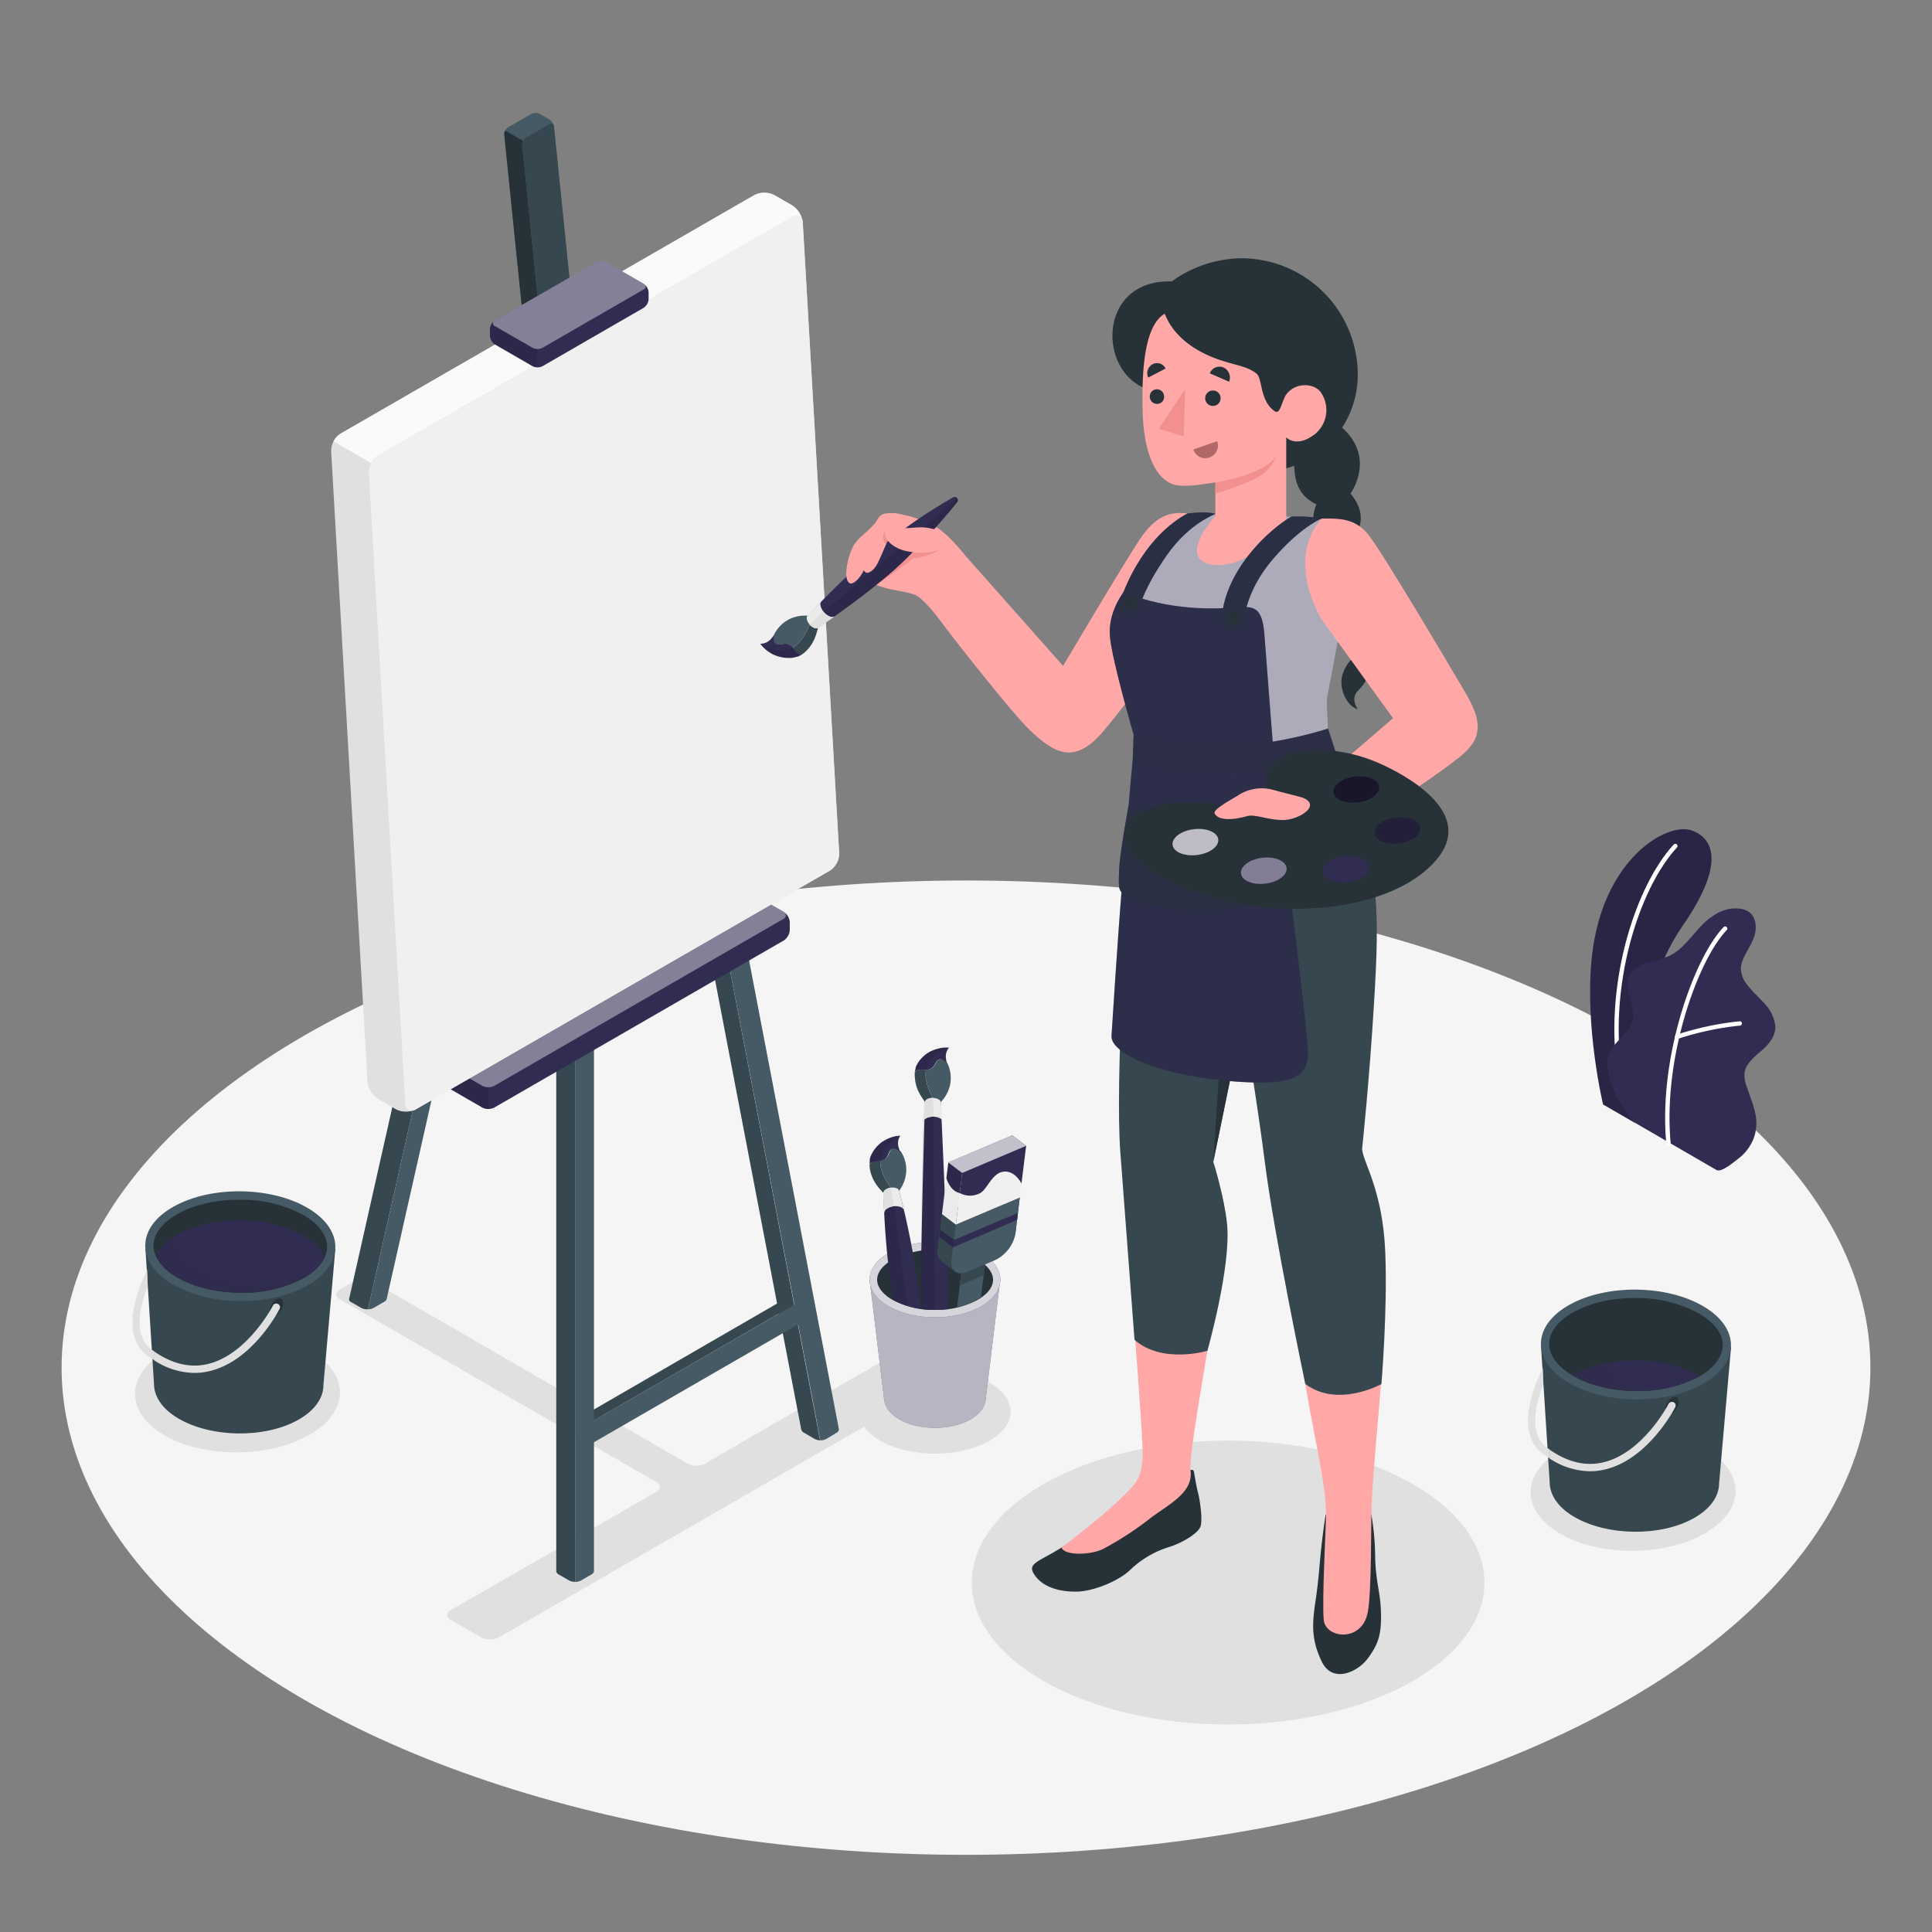 <svg xmlns="http://www.w3.org/2000/svg" xmlns:xlink="http://www.w3.org/1999/xlink" viewBox="0 0 500 500"><rect x="0" y="0" width="500" height="500" fill="#808080" stroke="none"/><defs><clipPath id="freepik--clip-path--inject-57"><path d="M241.5,339A22.21,22.21,0,0,1,231,336.37c-2.45-1.39-4-3.25-4-5.21,0-1.55-7.71-41-7.71-41l21.79-24.67,30.07,23.06s-4.18,28-5.22,38c-.19,1.85-9,4.31-9,4.55,0,3.16-3.18,4.85-5.42,5.93A23.26,23.26,0,0,1,241.5,339Z" style="fill:none"></path></clipPath></defs><g id="freepik--Floor--inject-57"><ellipse id="freepik--floor--inject-57" cx="250" cy="353.95" rx="234.06" ry="126.08" style="fill:#f5f5f5"></ellipse></g><g id="freepik--Shadows--inject-57"><path id="freepik--Shadow--inject-57" d="M441.29,375c10.42,5.87,10.52,15.56.23,21.66s-27.08,6.27-37.5.4-10.53-15.56-.23-21.66S430.87,369.1,441.29,375Z" style="fill:#e0e0e0"></path><path id="freepik--shadow--inject-57" d="M80.1,349.53c10.42,5.87,10.52,15.56.23,21.65s-27.08,6.28-37.5.41S32.3,356,42.59,349.93,69.68,343.66,80.1,349.53Z" style="fill:#e0e0e0"></path><path id="freepik--shadow--inject-57" d="M129,423.81,239.59,360a1.34,1.34,0,0,0,0-2.53l-7.94-4.58a4.83,4.83,0,0,0-4.38,0l-44.9,25.92a4.83,4.83,0,0,1-4.38,0L96.13,331.5a4.81,4.81,0,0,0-4.37,0l-3.84,2.21a1.34,1.34,0,0,0,0,2.53l81.94,47.31a1.34,1.34,0,0,1,0,2.53L116.67,416.7a1.33,1.33,0,0,0,0,2.52l8,4.59A4.83,4.83,0,0,0,129,423.81Z" style="fill:#e0e0e0"></path><path id="freepik--shadow--inject-57" d="M255.82,357.67c7.66,4.24,7.66,11.11,0,15.35s-20.07,4.24-27.72,0-7.66-11.11,0-15.35S248.17,353.43,255.82,357.67Z" style="fill:#e0e0e0"></path><ellipse id="freepik--shadow--inject-57" cx="317.84" cy="409.56" rx="66.34" ry="36.73" style="fill:#e0e0e0"></ellipse></g><g id="freepik--Plant--inject-57"><g id="freepik--Plants--inject-57"><path d="M423,290.53l-8.12-4.69s-4.83-20.08-2.91-38.15c2.71-25.41,19.43-35,25.79-32.78s8.2,9.59-2.32,24.72C429.23,248.56,421.61,267.15,423,290.53Z" style="fill:#312C51"></path><g style="opacity:0.15"><path d="M423,290.53l-8.12-4.69s-4.83-20.08-2.91-38.15c2.71-25.41,19.43-35,25.79-32.78s8.2,9.59-2.32,24.72C429.23,248.56,421.61,267.15,423,290.53Z"></path></g><path d="M419.64,280.67h.07a.57.57,0,0,0,.45-.66c-4.45-23.43,3.74-49.76,13.87-60.72a.57.57,0,0,0-.83-.77c-10.32,11.16-18.66,37.92-14.15,61.7A.58.58,0,0,0,419.64,280.67Z" style="fill:#fff"></path><path d="M444.27,302.82c1.28.65,4.7-2.27,5.65-3a12,12,0,0,0,3.73-4.74,11.22,11.22,0,0,0,.65-6.75,25.74,25.74,0,0,0-1-3.52l-1.17-3.4a8.86,8.86,0,0,1-.68-3.46c.18-2.38,2.2-4.14,4-5.67,2-1.68,4.13-3.88,4-6.73a10,10,0,0,0-2.81-5.83c-1.45-1.65-3.14-3.09-4.46-4.85a7,7,0,0,1-1.65-4.35,7.4,7.4,0,0,1,.82-2.81c.91-1.9,2.15-3.67,2.74-5.69s.37-4.5-1.25-5.85c-1.34-1.1-3.24-1.17-5-1a11.36,11.36,0,0,0-4.47,1.83c-4.39,2.74-6.7,8.23-11.4,10.4a48.47,48.47,0,0,1-5.73,1.71c-1.9.61-3.82,1.69-4.62,3.52-1.58,3.6,1.9,7.77.85,11.56-.93,3.36-4.07,4.79-5.72,7.85a7.05,7.05,0,0,0-.63,4.37,21,21,0,0,0,2.19,7.21,65.4,65.4,0,0,0,4.34,6.67Z" style="fill:#312C51"></path><path d="M431.84,296.34h0a.58.58,0,0,0,.52-.62c-2.06-22.28,7.22-47.47,14.51-55a.56.56,0,1,0-.81-.78c-7.44,7.7-16.91,33.31-14.83,55.91A.57.57,0,0,0,431.84,296.34Z" style="fill:#fff"></path><path d="M434.06,268.86l.16,0a75.74,75.74,0,0,1,16.08-3.43.56.56,0,0,0,.51-.61.55.55,0,0,0-.62-.51,76.53,76.53,0,0,0-16.35,3.5.55.55,0,0,0-.34.72A.57.57,0,0,0,434.06,268.86Z" style="fill:#fff"></path></g></g><g id="freepik--Canvas--inject-57"><g id="freepik--canvas--inject-57"><polygon points="202.55 339.4 202.55 336.52 151.26 366.19 153.71 367.63 202.55 339.4" style="fill:#37474f"></polygon><path d="M138.6,144.11a.69.69,0,0,1,.33.74L96.44,333.49l-1.22,5.35a3.23,3.23,0,0,1-1.69-.33s0,0,0,0l-2.85-1.64a.7.7,0,0,1-.32-.75l43.62-193.65a.68.68,0,0,1,1-.44Z" style="fill:#37474f"></path><path d="M143.93,141.54,100.09,336.1a1.11,1.11,0,0,1-.54.73l-2.85,1.65a3,3,0,0,1-1.48.36l1.22-5.35L139,144.36Z" style="fill:#455a64"></path><path d="M148.83,403.74v5.63a3.35,3.35,0,0,1-1.58-.36l0,0-2.65-1.53a1.1,1.1,0,0,1-.64-.91V237.6l4.9,2.82Z" style="fill:#37474f"></path><path d="M153.72,237.61v169a1.11,1.11,0,0,1-.65.85L150.43,409a3.14,3.14,0,0,1-1.6.39v-169Z" style="fill:#455a64"></path><path d="M212.23,372.76a3.34,3.34,0,0,1-1.52-.44L208,370.75a1.39,1.39,0,0,1-.67-.95l-29.14-152,4.89,2.82,28.12,146.65Z" style="fill:#37474f"></path><path d="M217.11,369.91v0a1.11,1.11,0,0,1-.67.92L214,372.31l-.12.07a3.32,3.32,0,0,1-1.6.38l-1-5.47L183.07,220.64l4.91-2.81L217.07,369.7v0Z" style="fill:#455a64"></path><polygon points="152.03 374.22 207.44 342.23 207.44 336.59 152.03 368.58 152.03 374.22" style="fill:#455a64"></polygon><path d="M106.83,272.45v2a3.45,3.45,0,0,0,1.57,2.71l16.41,9.47a3.43,3.43,0,0,0,3.12,0l74.9-43.23a3.46,3.46,0,0,0,1.56-2.71v-2a3.44,3.44,0,0,0-1.56-2.7l-16.41-9.48a3.45,3.45,0,0,0-3.13,0L108.4,269.74A3.45,3.45,0,0,0,106.83,272.45Z" style="fill:#312C51"></path><path d="M108.4,271.55,124.81,281a3.43,3.43,0,0,0,3.12,0l74.9-43.23a1,1,0,0,0,0-1.8l-16.41-9.48a3.45,3.45,0,0,0-3.13,0L108.4,269.74A1,1,0,0,0,108.4,271.55Z" style="fill:#fff;opacity:0.4"></path><path d="M126.37,281.4V287a3.27,3.27,0,0,1-1.56-.37l-16.41-9.48a3.48,3.48,0,0,1-1.56-2.7v-2a3.45,3.45,0,0,1,1.25-2.48c-.54.49-.43,1.15.31,1.58L124.81,281A3.3,3.3,0,0,0,126.37,281.4Z" style="opacity:0.1"></path><path d="M102.45,287.07l-4.56-2.64a6.21,6.21,0,0,1-2.78-4.5L85.7,116.73a5.32,5.32,0,0,1,2.43-4.5L195.21,50.49a5.74,5.74,0,0,1,5.2,0L205,53.13a6.17,6.17,0,0,1,2.77,4.5l9.42,163.2a5.32,5.32,0,0,1-2.43,4.5L107.66,287.07A5.76,5.76,0,0,1,102.45,287.07Z" style="fill:#e0e0e0"></path><path d="M207.69,57.18c-.28-1.32-1.41-1.79-2.72-1L97.89,117.87a4.94,4.94,0,0,0-1.79,2l-9.78-5.64a5.21,5.21,0,0,1,1.81-2L195.21,50.5a5.78,5.78,0,0,1,5.19,0l4.6,2.65A6.24,6.24,0,0,1,207.69,57.18Z" style="fill:#fafafa"></path><path d="M95.46,122.37l9.42,163.2a1.71,1.71,0,0,0,2.78,1.5l107.08-61.74a5.32,5.32,0,0,0,2.43-4.5l-9.42-163.2a1.7,1.7,0,0,0-2.77-1.5L97.89,117.87A5.37,5.37,0,0,0,95.46,122.37Z" style="fill:#f0f0f0"></path><path d="M128.11,89.16l9.69,5.6a2.9,2.9,0,0,0,2.63,0l26.12-15.08a2.92,2.92,0,0,0,1.31-2.28V75.7a2.92,2.92,0,0,0-1.31-2.28l-9.7-5.6a2.94,2.94,0,0,0-2.62,0L128.11,82.9a2.91,2.91,0,0,0-1.32,2.28v1.71A2.89,2.89,0,0,0,128.11,89.16Z" style="fill:#312C51"></path><path d="M128.11,84.42,137.8,90a2.9,2.9,0,0,0,2.63,0l26.12-15.08a.8.8,0,0,0,0-1.52l-9.7-5.6a2.94,2.94,0,0,0-2.62,0L128.11,82.9A.8.8,0,0,0,128.11,84.42Z" style="fill:#fff;opacity:0.4"></path><path d="M139,90.33v4.72a2.48,2.48,0,0,1-1.15-.29l-9.69-5.59a2.91,2.91,0,0,1-1.31-2.28V85.18a2.89,2.89,0,0,1,1.07-2.1c-.48.4-.4,1,.24,1.34L137.8,90A2.49,2.49,0,0,0,139,90.33Z" style="opacity:0.1"></path><path d="M130.51,34.83a2.12,2.12,0,0,1,1-1.89l6-3.47a2.42,2.42,0,0,1,2.19,0l2.44,1.4a2.8,2.8,0,0,1,1.22,1.89l4,39.05L135,78.92Z" style="fill:#455a64"></path><path d="M139.11,76.55,135,78.92l-4.5-44.08a2.11,2.11,0,0,1,.22-1.06l4.63,2.66a2,2,0,0,0-.22,1.07Z" style="fill:#263238"></path><path d="M135.14,37.5a2.11,2.11,0,0,1,1-1.89l6-3.47a.75.75,0,0,1,1.22.62l4,39.05-8.22,4.74Z" style="fill:#37474f"></path></g></g><g id="freepik--paint-buckets--inject-57"><g id="freepik--Paint--inject-57"><path d="M448,348.61H398.83l2.22,34.94h0c0,3.25,2.07,6.51,6.33,9,8.52,5,22.41,5.19,31,.34,4.35-2.45,6.52-5.71,6.52-9Z" style="fill:#37474f"></path><path d="M406.1,337.72c-9.66,5.45-9.76,14.44-.22,20.09s25.12,5.81,34.78.37,9.77-14.43.22-20.08S415.76,332.28,406.1,337.72Z" style="fill:#455a64"></path><path d="M445.85,348.19a5.91,5.91,0,0,1-.35,1.92c-.75,2.31-2.75,4.45-5.88,6.21A33.49,33.49,0,0,1,423.24,360c-6.18-.08-12-1.49-16.27-4-3-1.79-5-4-5.7-6.2a6.11,6.11,0,0,1-.35-2.06c.05-3,2.25-5.89,6.24-8.11,4.33-2.46,10.16-3.78,16.35-3.7A33.14,33.14,0,0,1,439.8,340C443.74,342.27,445.88,345.19,445.85,348.19Z" style="fill:#263238"></path><path d="M423.51,352.08c-6.19-.05-12,1.26-16.35,3.72l-.24.14.05,0c4.31,2.55,10.09,4,16.27,4a33.49,33.49,0,0,0,16.38-3.69l.23-.14-.05,0A33.47,33.47,0,0,0,423.51,352.08Z" style="fill:#312C51"></path><path d="M425.09,360a15.21,15.21,0,0,1-4.47-1.68,6.39,6.39,0,0,1-3-3.31,3.22,3.22,0,0,1-.19-1.1,3.62,3.62,0,0,1,.35-1.43,29.77,29.77,0,0,0-10.58,3.34l-.24.14.05,0c4.31,2.55,10.09,4,16.27,4C423.86,360,424.48,360,425.09,360Z" style="fill:#263238;opacity:0.15"></path><path d="M432.73,361.73c1-.54,1.73-.08,1.72,1a3.81,3.81,0,0,1-1.76,3c-1,.55-1.74.09-1.72-1A3.85,3.85,0,0,1,432.73,361.73Z" style="fill:#263238"></path><path d="M399.4,358.37c-2.12,5.42-3.76,12.81,1,16.32.26.19.5.36.76.53l0,2.29c-.62-.38-1.27-.81-1.89-1.27-7.05-5.22-2.74-16.66,0-22.22Z" style="fill:#e0e0e0"></path><path d="M433.55,364.18c-.27.55-7.05,13.52-18.2,16.12a16.25,16.25,0,0,1-3.84.46,19.4,19.4,0,0,1-10.39-3.25l0-2.29c4.61,3.2,9.24,4.3,13.78,3.24,10.29-2.41,16.88-15,16.93-15.16a1,1,0,0,1,1.29-.4A.92.92,0,0,1,433.55,364.18Z" style="fill:#e0e0e0"></path></g><g id="freepik--paint--inject-57"><path d="M86.79,323.16H37.64l2.21,34.95h0c0,3.24,2.07,6.51,6.33,9,8.51,5,22.41,5.19,31,.34,4.36-2.45,6.53-5.71,6.52-9Z" style="fill:#37474f"></path><path d="M44.91,312.28c-9.67,5.44-9.76,14.44-.22,20.09s25.12,5.81,34.78.37,9.77-14.43.22-20.08S54.57,306.84,44.91,312.28Z" style="fill:#455a64"></path><path d="M84.66,322.74a6.19,6.19,0,0,1-.35,1.93c-.75,2.3-2.76,4.44-5.89,6.21a33.56,33.56,0,0,1-16.37,3.69c-6.19-.08-12-1.5-16.27-4-3-1.79-5-4-5.7-6.21a6.07,6.07,0,0,1-.35-2.06c.05-3,2.25-5.88,6.23-8.11,4.34-2.46,10.17-3.77,16.35-3.69a33.26,33.26,0,0,1,16.3,4C82.54,316.83,84.68,319.75,84.66,322.74Z" style="fill:#263238"></path><path d="M45.78,330.53c4.3,2.54,10.08,4,16.27,4a33.56,33.56,0,0,0,16.37-3.69A12.49,12.49,0,0,0,84,325.34a12.8,12.8,0,0,0-5.43-5.49,33.15,33.15,0,0,0-16.3-4c-6.18-.08-12,1.23-16.35,3.69A12.61,12.61,0,0,0,40.34,325,12.69,12.69,0,0,0,45.78,330.53Z" style="fill:#312C51"></path><path d="M78.42,330.88l.7-.42a37.21,37.21,0,0,1-11.43,1.61,33.44,33.44,0,0,1-16.27-4c-3-1.79-5-4-5.7-6.21a6,6,0,0,1-.34-2,12.13,12.13,0,0,0-5,5.17,12.69,12.69,0,0,0,5.44,5.51c4.3,2.54,10.08,4,16.27,4A33.56,33.56,0,0,0,78.42,330.88Z" style="fill:#263238;opacity:0.15"></path><path d="M71.54,336.29c1-.54,1.73-.08,1.72,1a3.86,3.86,0,0,1-1.77,3c-1,.54-1.73.09-1.72-1A3.81,3.81,0,0,1,71.54,336.29Z" style="fill:#263238"></path><path d="M38.21,332.92c-2.12,5.43-3.77,12.82,1,16.33.27.19.51.36.77.52l0,2.3c-.63-.39-1.27-.81-1.89-1.27-7-5.23-2.74-16.66,0-22.22Z" style="fill:#e0e0e0"></path><path d="M72.35,338.74c-.26.55-7,13.52-18.19,16.12a16.32,16.32,0,0,1-3.85.45,19.38,19.38,0,0,1-10.38-3.24l0-2.3c4.61,3.2,9.24,4.3,13.78,3.25,10.29-2.41,16.88-15,16.93-15.16a1,1,0,0,1,1.29-.41A.93.93,0,0,1,72.35,338.74Z" style="fill:#e0e0e0"></path></g></g><g id="freepik--Character--inject-57"><g id="freepik--character--inject-57"><path d="M307.3,132.9c-4.88-.67-8.49,1.12-12.06,6.31s-20.11,33.13-20.11,33.13L249.8,143.76c-3.44-4.15-5.89-6.87-10.75-9.19a12.7,12.7,0,0,0-6.07,0c-6.08,1.82-16.32,11.22-8.49,15.68,4.65,2.66,8.14,2.29,12.21,3.65,1.32.44,3.88,3,6.73,6.83,6.43,8.61,19.53,24.87,23.1,28.24,6.24,5.88,11.51,9.23,19.09.18C295,178,307.3,159.91,307.3,159.91v-27" style="fill:#ffa8a7"></path><path d="M235.11,142.78l-9.3,8.14a4,4,0,0,1,1.09.46l5.42-3.87c1.76-1.25,3.89-2.92,3.89-2.92s4.62-.61,6.53-2.17S235.11,142.78,235.11,142.78Z" style="fill:#f28f8f"></path><g id="freepik--Brush--inject-57"><path d="M209.06,159.35h0a216.12,216.12,0,0,1,16.53-16,152.23,152.23,0,0,1,21.1-14.66h0l0,0h0a.83.83,0,0,1,.75,0,.85.85,0,0,1,.37,1.14.91.91,0,0,1-.11.16h0s-9.23,11.54-17.7,18.75a214.61,214.61,0,0,1-18.34,13.72h0a1.06,1.06,0,0,1-1,0,3.22,3.22,0,0,1-1.89-2.22A1,1,0,0,1,209.06,159.35Z" style="fill:#312C51"></path><path d="M247.86,129.85a.91.91,0,0,1-.11.16h0s-9.23,11.54-17.7,18.75c-5.7,4.85-12,9.39-15.56,11.83l-1.34-2.27s34.79-29,34.34-29.61A.85.85,0,0,1,247.86,129.85Z" style="opacity:0.1"></path><path d="M209.54,161.62c-.28.71-1.78,4.57-4.45,6a3.15,3.15,0,0,0-.93-.72c-1.36-.7-2.21.24-3.29-.17s-.56-2.44-.56-2.46h0a8.92,8.92,0,0,1,3.74-3.91,9,9,0,0,1,5-1l2.65,3.13h0Z" style="fill:#455a64"></path><path d="M207.47,169.41c-1.37,0-1.62-.94-2.38-1.78,2.67-1.44,4.17-5.3,4.45-6l2.17.86c-.13.44-.26.92-.41,1.43l-.12.38c-.09.25-.18.52-.29.78a10.44,10.44,0,0,1-.59,1.22,9.44,9.44,0,0,1-.52.83,10.36,10.36,0,0,1-1.46,1.65A6.1,6.1,0,0,1,207.47,169.41Z" style="fill:#37474f"></path><path d="M207.45,169.42a4.39,4.39,0,0,1-.47.27l0,0-.37.17-.15.06-.11,0-.21.07-.26.07-.58.13-.58.08-.58,0a9.2,9.2,0,0,1-3.46-.65l-.23-.1-.07,0-.26-.12a10.24,10.24,0,0,1-1.5-.94c-.21-.16-.4-.31-.58-.47l-.46-.43-.19-.2-.16-.19a2,2,0,0,1-.25-.3,2.53,2.53,0,0,1-.2-.27,3.6,3.6,0,0,0,2.81-1.32,6.55,6.55,0,0,0,.77-1.06s-.51,2,.56,2.46,1.93-.53,3.29.17a3.15,3.15,0,0,1,.93.72c.76.84,1,1.8,2.38,1.78Z" style="fill:#312C51"></path><path d="M196.73,166.66a9.5,9.5,0,0,0,6.83,1.48,4.68,4.68,0,0,0,1.53-.51c.76.84,1,1.8,2.38,1.78h0a4.39,4.39,0,0,1-.47.27l0,0-.37.17-.15.06-.11,0-.21.07-.26.07-.58.13-.58.08-.58,0a9.2,9.2,0,0,1-3.46-.65l-.23-.1-.07,0-.26-.12a10.24,10.24,0,0,1-1.5-.94c-.21-.16-.4-.31-.58-.47l-.46-.43-.19-.2-.16-.19a2,2,0,0,1-.25-.3,2.53,2.53,0,0,1-.2-.27Z" style="opacity:0.1"></path><path d="M211.71,162.48a1.06,1.06,0,0,1-1,0,3.22,3.22,0,0,1-1.89-2.22,1,1,0,0,1,.19-.94c1.09-1.19,2.31-2.46,3.61-3.79a1.32,1.32,0,0,0-.26,1.22,4.07,4.07,0,0,0,2.38,2.8,1.29,1.29,0,0,0,1.26-.08C214.38,160.67,212.8,161.76,211.71,162.48Z" style="fill:#ebebeb"></path><path d="M213.15,158.32a3.79,3.79,0,0,0,1.64,1.26,1.29,1.29,0,0,0,1.26-.08c-1.67,1.17-3.25,2.26-4.34,3a1.06,1.06,0,0,1-1,0,3.12,3.12,0,0,1-1.22-.89v-.05l3.61-3.25Z" style="fill:#e0e0e0"></path></g><path d="M237.56,134.3a20.48,20.48,0,0,0-3.88-1.07,9.92,9.92,0,0,0-4.24-.37,3,3,0,0,0-1.52.55,4.57,4.57,0,0,0-1,1.31c-1.57,2.45-4.29,3.84-5.86,6.26-1.39,2.15-3,8.34-1.35,9.82,1,.92,3.09-1.49,3.87-3.28.35,1.38,2.37.79,3.73-2.12,1.13-2.4,2.42-5.54,2.42-5.54Z" style="fill:#ffa8a7"></path><path d="M229.24,137.47a1.69,1.69,0,0,0-.65,1.6,4.39,4.39,0,0,0,.66,1.87l.45-1.08Z" style="fill:#f28f8f"></path><path d="M249.8,143.76c-2.82-3.34-5.35-6.12-8.18-6.84-3.8-1-4.71,0-9.09-.31-6.22-.43-3.33,4.86,1.95,6s8.26-.23,8.26-.23S247.61,149.54,249.8,143.76Z" style="fill:#ffa8a7"></path><path d="M316.17,122.07h10.14A25.08,25.08,0,0,0,351.39,97h0a30.16,30.16,0,0,0-30.15-30.16h0a31.33,31.33,0,0,0-18,6c-19.14-.65-19.37,23.53-6.21,27.89C297,114.54,302.31,122.07,316.17,122.07Z" style="fill:#263238"></path><path d="M334.9,119.25c.12,3.42,0,8.5,5.8,11.28,0,0-3.33,6.83,3.44,10.08,0,0-2.55,6.78,3.08,9.77a8.36,8.36,0,0,0,2.65,9.44s-4.2,6.49,0,10.73a9.15,9.15,0,0,0-2.65,5c-.42,3,1.27,7.14,4.17,8,0,0-2-2.64,0-4.73s3.91-4.46,1.41-7.72c0,0,5.61-2.84,2-11.3,0,0,4.76-6.15-1.24-10.73,0,0,4.15-7.07-2.82-10.56,0,0,3.91-4.76-1.25-10.78,0,0,7.26-9.81-3.28-18Z" style="fill:#263238"></path><path d="M354.89,391.85a68,68,0,0,1,1,10.93c.12,6.63,1.34,9,1.5,14.42.19,6.22-.89,8.54-3.41,12s-9.15,6.66-11.94.76-2.44-9.78-1.55-15.88c.93-6.3,1-9.79,1.58-14.6.47-4.23,1-7.45,1-7.45Z" style="fill:#263238"></path><path d="M336.07,347.81l21.84-.4c-.33,14.58-2.65,30.76-3,44.44-.08,2.58.06,20-.91,25.31-1.46,8-10.91,6.89-11.41,2.12s.61-25.11.58-27.21c.08-8.78-4-23.59-6.19-39.34C336.86,352,336.17,348.56,336.07,347.81Z" style="fill:#ffa8a7"></path><path d="M308,380.51s.86-.46,1,.45c.21,1.1.53,3.36,1,5.15.63,2.5,1.16,6.62.78,8.65s-5.12,4.66-8.2,5.6a25.19,25.19,0,0,0-10.16,6c-3.05,2.87-9.63,5.59-14.12,5.55-5.3,0-9-1.76-10.75-4.61s1.59-3.18,7.66-7.11l4.7-3.06c9.61-6.27,13.13-9.64,15.84-15.91Z" style="fill:#263238"></path><path d="M295.71,376.62c.16-4.51-2.94-42.81-2.94-42.81l20.75,9.46c-4.45,26.51-5.39,32.76-5.47,37.1h0a4.14,4.14,0,0,1,.12,1.11c0,5.15-5.83,7.93-10.37,11.36a84.57,84.57,0,0,1-12.26,8c-3.3,1.65-10,1.8-10.82-.32,5.52-4.21,13.55-10.52,17.94-15.33C294.75,382.9,295.55,381.14,295.71,376.62Z" style="fill:#ffa8a7"></path><path d="M349,205.55c8,17.49,8,31,6.64,53.33-1.2,20.46-3.13,38.48-3.13,38.48.31,3.63,5.36,10.72,6,26.77.61,15-1,34.07-1,34.07s-11.33,6.29-19.71-.05c0,0-8.09-38.61-10.46-57.39-2.06-16.39-5.66-37.33-5.66-37.33L314,300.67s2.9,9.19,3.57,16.18c1.07,11-5.1,32.74-5.1,32.74s-11.71,3.49-18.86-2.85c0,0-2.68-35.27-3.67-48.57-1.34-17.82,1.47-66.07,3.67-91.61Z" style="fill:#37474f"></path><path d="M321.62,263.43l-3.14-28s-14.1-1.88-20.48-7.88c0,0,3.27,8.75,15.08,10.45l3.34,25.34L314,300.67Z" style="fill:#263238"></path><path d="M331.9,133.54h0c4.21.29,11.88,1,11.88,1,4.42,2.47,5.54,4.49,6.36,10.36.35,2.5-1.69,9.17-3.44,18.64l-3.31,17.56.36,8.71c1.72,5.32,5.61,11.92,9.05,21.66-16.88,9.42-31,9.77-43.88,8.12-9.79-1.25-15-3.62-16.69-6,.36-9.62,1.15-15.55,1.32-25.6.07-4.22-.3-8.49-.46-13.35-6.57-5.4-6.65-14.37-3.06-20.17,8.32-13.47,16.41-22,21.77-21.52Z" style="fill:#312C51"></path><path d="M331.9,133.54h0c4.21.29,11.88,1,11.88,1,4.42,2.47,5.54,4.49,6.36,10.36.35,2.5-1.69,9.17-3.44,18.64l-3.31,17.56.36,8.71c1.72,5.32,5.61,11.92,9.05,21.66-16.88,9.42-31,9.77-43.88,8.12-9.79-1.25-15-3.62-16.69-6,.36-9.62,1.15-15.55,1.32-25.6.07-4.22-.3-8.49-.46-13.35-6.57-5.4-6.65-14.37-3.06-20.17,8.32-13.47,16.41-22,21.77-21.52Z" style="fill:#fff;opacity:0.6"></path><path d="M295.7,105.93c.33,14.59,5.07,18.2,7.44,19.24s7,.4,11.4-.33v8.75s-5.13,5.38-4.74,9.4,8.06,4.46,13.83.54a44.27,44.27,0,0,0,8.52-7.7,3.12,3.12,0,0,0,.73-2V113.2s2.44,2.59,6.75-.37a8,8,0,0,0,2-11.55c-1.87-2.2-6.64-2.36-8.93,1.07-1.29,2.52-1.46,5.05-2.91,4-3.84-2.77-3-8.41-4.62-9.67-2.31-1.84-4.85-2-9.38-3.49-4.19-1.4-11.54-4.76-14.36-12C298.21,83.12,295.3,88.71,295.7,105.93Z" style="fill:#ffa8a7"></path><path d="M311.9,103a2,2,0,1,0,2.06-1.94A2,2,0,0,0,311.9,103Z" style="fill:#263238"></path><path d="M297.56,102.52a1.88,1.88,0,0,0,1.75,2,1.77,1.77,0,0,0,1.95-1.83,1.85,1.85,0,1,0-3.7-.18Z" style="fill:#263238"></path><polygon points="306.7 100.69 306.38 112.96 299.92 110.96 306.7 100.69" style="fill:#f28f8f"></polygon><path d="M314.55,124.83c4.69-.61,14.35-3.39,15.85-7.2A9.91,9.91,0,0,1,327,122.5c-2.89,2.47-12.47,5.25-12.47,5.25Z" style="fill:#f28f8f"></path><path d="M313.1,96.62l5,2.17a2.88,2.88,0,0,0-1.49-3.7A2.68,2.68,0,0,0,313.1,96.62Z" style="fill:#263238"></path><path d="M315,114.18l-6.14,2.14a3.18,3.18,0,0,0,4.07,2.09A3.25,3.25,0,0,0,315,114.18Z" style="fill:#b16668"></path><path d="M297.16,97.71l4.48-2.33a2.42,2.42,0,0,0-3.33-1.13A2.64,2.64,0,0,0,297.16,97.71Z" style="fill:#263238"></path><path d="M290.79,153.24c12,4.88,23.35,4.41,29.88,3.94,3.77-.28,6,0,6.54,6.85.26,3.41,2.17,28.15,2.17,28.15s-20,5.31-36-2.09c0,0-5.59-19.11-6.14-25.42S290.79,153.24,290.79,153.24Z" style="fill:#312C51"></path><path d="M290.79,153.24c12,4.88,23.35,4.41,29.88,3.94,3.77-.28,6,0,6.54,6.85.26,3.41,2.17,28.15,2.17,28.15s-20,5.31-36-2.09c0,0-5.59-19.11-6.14-25.42S290.79,153.24,290.79,153.24Z" style="fill:#263238;opacity:0.3"></path><path d="M293.15,196.52s-1.16,12.11-2.56,29.65-2.69,38.17-2.93,41.88,7.83,7.57,16.81,9.61c9.9,2.24,21.39,2.95,26.32,2.24s7.58-2.12,7.72-7.26-8.65-73.89-8.65-73.89Z" style="fill:#312C51"></path><path d="M293.15,196.52s-1.16,12.11-2.56,29.65-2.69,38.17-2.93,41.88,7.83,7.57,16.81,9.61c9.9,2.24,21.39,2.95,26.32,2.24s7.58-2.12,7.72-7.26-8.65-73.89-8.65-73.89Z" style="fill:#263238;opacity:0.3"></path><path d="M293.39,190.09c6,2.18,24.8,6.38,50.31-1.53l1.93,6a79,79,0,0,1-52.48,2Z" style="fill:#312C51"></path><path d="M293.39,190.09c6,2.18,24.8,6.38,50.31-1.53l1.93,6a79,79,0,0,1-52.48,2Z" style="fill:#263238;opacity:0.45"></path><path d="M334.23,133.71c-3.8,2-17.27,12.64-18.1,26.85,0,3.36,5.87,3.36,5.87,0,0,0,.17-7.33,7.38-15.8,7.09-8.32,12.6-10.56,12.6-10.56A34.38,34.38,0,0,0,334.23,133.71Z" style="fill:#312C51"></path><path d="M307.3,132.9c-3.8,2-12.41,8.07-17.57,23.1-.88,3.57,4.38,4.5,5.26.93,0,0,1.08-4.84,7.05-13.35,5.72-8.16,12.51-10.57,12.51-10.57S312.79,132.2,307.3,132.9Z" style="fill:#312C51"></path><g style="opacity:0.55"><path d="M334.23,133.71c-3.8,2-17.27,12.64-18.1,26.85,0,3.36,5.87,3.36,5.87,0,0,0,.17-7.33,7.38-15.8,7.09-8.32,12.6-10.56,12.6-10.56A34.38,34.38,0,0,0,334.23,133.71Z" style="fill:#263238"></path><path d="M307.3,132.9c-3.8,2-12.41,8.07-17.57,23.1-.88,3.57,4.38,4.5,5.26.93,0,0,1.08-4.84,7.05-13.35,5.72-8.16,12.51-10.57,12.51-10.57S312.79,132.2,307.3,132.9Z" style="fill:#263238"></path></g><path d="M320.74,159.91a1.76,1.76,0,1,1-1.76-1.76A1.75,1.75,0,0,1,320.74,159.91Z" style="fill:#263238"></path><path d="M294.28,156a1.76,1.76,0,1,1-1.76-1.76A1.76,1.76,0,0,1,294.28,156Z" style="fill:#263238"></path><path d="M292.07,208.49c5.08,2.6,20.62,4.06,30.51,2.65,0,0,.46,16.88,0,19.65s-1.24,4.38-7,4.76c-7,.46-18.55-.7-23.49-3.35-2.83-1.52-2.6-2-2.47-6.83C289.71,221.28,292.07,208.49,292.07,208.49Z" style="fill:#312C51"></path><path d="M292.07,208.49c5.08,2.6,20.62,4.06,30.51,2.65,0,0,.46,16.88,0,19.65s-1.24,4.38-7,4.76c-7,.46-18.55-.7-23.49-3.35-2.83-1.52-2.6-2-2.47-6.83C289.71,221.28,292.07,208.49,292.07,208.49Z" style="fill:#263238;opacity:0.55"></path><path d="M342,134.2c4.46,0,8.58-.24,12.15,4.2S375,172.06,379,178.84s5.13,11.25,0,16c-5.52,5.1-34,23.51-34,23.51l-11-9.65,26.52-22.83-18.37-25.4S332.41,145.4,342,134.2Z" style="fill:#ffa8a7"></path><path d="M345.09,218.34C339,223,329.38,230.7,319.49,230.7c-12.55,0-19.67-7-15.36-10.76s20.35-5.33,30-11.25Z" style="fill:#ffa8a7"></path><path d="M356.76,197.45c-9.51-4.15-19.84-4.27-24.79-1.63s-4.5,5.74-4.14,8.68c.29,2.4-3.3,5.16-12.32,3.74-9.53-1.51-19.64-.69-23.4,4.6-4.79,6.72,6.34,15.49,23.18,19.81,23.11,5.93,48.18,1.15,57.25-11.16C381.09,209.85,363.68,200.47,356.76,197.45Z" style="fill:#263238"></path><path d="M313.25,220.18c-2.48,1.42-6.22,1.58-8.36.34s-1.87-3.39.6-4.82,6.21-1.58,8.36-.35S315.72,218.75,313.25,220.18Z" style="fill:#312C51"></path><path d="M330.94,227.58c-2.47,1.43-6.21,1.58-8.35.35s-1.88-3.4.6-4.83,6.21-1.58,8.35-.34S333.41,226.15,330.94,227.58Z" style="fill:#312C51"></path><path d="M352.19,227.16c-2.47,1.43-6.21,1.58-8.35.35s-1.88-3.4.6-4.83,6.21-1.58,8.35-.34S354.66,225.73,352.19,227.16Z" style="fill:#312C51"></path><path d="M365.51,217.18c-2.47,1.42-6.21,1.58-8.35.34s-1.87-3.39.6-4.82,6.21-1.58,8.35-.35S368,215.75,365.51,217.18Z" style="fill:#312C51"></path><path d="M354.89,206.56c-2.47,1.42-6.21,1.58-8.35.34s-1.87-3.39.6-4.82,6.21-1.58,8.35-.35S357.37,205.13,354.89,206.56Z" style="fill:#312C51"></path><path d="M313.25,220.18c-2.48,1.42-6.22,1.58-8.36.34s-1.87-3.39.6-4.82,6.21-1.58,8.36-.35S315.72,218.75,313.25,220.18Z" style="fill:#fafafa;opacity:0.7"></path><path d="M330.94,227.58c-2.47,1.43-6.21,1.58-8.35.35s-1.88-3.4.6-4.83,6.21-1.58,8.35-.34S333.41,226.15,330.94,227.58Z" style="fill:#fafafa;opacity:0.4"></path><path d="M365.51,217.18c-2.47,1.42-6.21,1.58-8.35.34s-1.87-3.39.6-4.82,6.21-1.58,8.35-.35S368,215.75,365.51,217.18Z" style="opacity:0.3"></path><path d="M354.89,206.56c-2.47,1.42-6.21,1.58-8.35.34s-1.87-3.39.6-4.82,6.21-1.58,8.35-.35S357.37,205.13,354.89,206.56Z" style="opacity:0.5"></path><path d="M337,206.39c-3-.82-4.19-1.07-7.15-1.87a11.17,11.17,0,0,0-9.4,1.3c-2.71,1.66-6.66,3.76-6.07,4.77,1.07,1.83,4.73,1.65,8.32.63,2.14-.61,5.25,1,9.35,1S342.23,208.36,337,206.39Z" style="fill:#ffa8a7"></path></g></g><g id="freepik--Brushes--inject-57"><g id="freepik--Penciles--inject-57"><g id="freepik--pencil-can--inject-57"><g id="freepik--Can--inject-57"><path d="M258.86,331.16H225.05l3.78,31.12h0c.17,1.8,1.44,3.58,3.82,5,5.14,3,13.47,3,18.61,0,2.38-1.37,3.65-3.15,3.82-5h0Z" style="fill:#312C51"></path><path d="M258.86,331.16H225.05l3.78,31.12h0c.17,1.8,1.44,3.58,3.82,5,5.14,3,13.47,3,18.61,0,2.38-1.37,3.65-3.15,3.82-5h0Z" style="fill:#fff;opacity:0.65"></path><path d="M230,324.25c6.61-3.81,17.32-3.81,23.93,0s6.61,10,0,13.82-17.32,3.81-23.93,0S223.4,328.07,230,324.25Z" style="fill:#312C51"></path><path d="M230,324.25c6.61-3.81,17.32-3.81,23.93,0s6.61,10,0,13.82-17.32,3.81-23.93,0S223.4,328.07,230,324.25Z" style="fill:#fff;opacity:0.8"></path><path d="M242,339a22.39,22.39,0,0,1-11-2.59c-2.56-1.48-4-3.33-4-5.21s1.41-3.73,4-5.21a24.51,24.51,0,0,1,22,0c2.56,1.48,4,3.33,4,5.21s-1.41,3.73-4,5.21A22.46,22.46,0,0,1,242,339Z" style="fill:#263238"></path></g><g style="clip-path:url(#freepik--clip-path--inject-57)"><g id="freepik--brush--inject-57"><path d="M232.7,308.17h0a213.94,213.94,0,0,1,4.61,22.51,152,152,0,0,1,1.07,25.67v0h0a.83.83,0,0,1-.41.63.84.84,0,0,1-1.16-.3.51.51,0,0,1-.07-.17h0s-4.79-14-6.34-25a217.3,217.3,0,0,1-1.76-22.83h0a1.06,1.06,0,0,1,.49-.82,3.21,3.21,0,0,1,2.88-.41A1.06,1.06,0,0,1,232.7,308.17Z" style="fill:#312C51"></path><path d="M236.81,356.73a.51.51,0,0,1-.07-.17h0s-4.79-14-6.34-25c-1-7.41-1.48-15.18-1.65-19.48l2.64.09S237.24,357.09,238,357A.84.84,0,0,1,236.81,356.73Z" style="opacity:0.1"></path><path d="M230.52,307.36c-.45-.62-2.9-4-2.69-7a3.47,3.47,0,0,0,1.11-.4c1.32-.78,1-2,1.91-2.68s2.36.83,2.37.84h0a8.91,8.91,0,0,1,1.3,5.25,9.13,9.13,0,0,1-1.82,4.78l-4.07.55h0Z" style="fill:#455a64"></path><path d="M225.05,301.43c.72-1.16,1.67-.86,2.78-1.05-.21,3,2.24,6.36,2.69,7l-1.89,1.36c-.3-.34-.64-.7-1-1.1l-.26-.31c-.17-.21-.34-.43-.51-.67a9.78,9.78,0,0,1-.71-1.15,9,9,0,0,1-.42-.88,10.18,10.18,0,0,1-.61-2.12A6.5,6.5,0,0,1,225.05,301.43Z" style="fill:#37474f"></path><path d="M225.05,301.41l0-.54a.13.13,0,0,0,0-.06l.06-.4,0-.15,0-.12a1.6,1.6,0,0,1,0-.21c0-.09.05-.17.07-.26a5.37,5.37,0,0,1,.21-.56,5.05,5.05,0,0,1,.24-.53c.09-.17.19-.34.29-.51a9.09,9.09,0,0,1,2.4-2.57l.21-.15.06,0,.24-.15a10.88,10.88,0,0,1,1.59-.77c.25-.09.49-.17.71-.23l.62-.16.27-.05.24,0a3.47,3.47,0,0,1,.39-.05l.33,0a3.6,3.6,0,0,0-.39,3.08,6.17,6.17,0,0,0,.48,1.22s-1.45-1.53-2.37-.84-.59,1.9-1.91,2.68a3.47,3.47,0,0,1-1.11.4c-1.11.19-2.06-.11-2.78,1.05Z" style="fill:#312C51"></path><path d="M233.13,293.84a9.54,9.54,0,0,0-4.91,5,4.48,4.48,0,0,0-.39,1.56c-1.11.19-2.06-.11-2.78,1.05v0l0-.54a.13.13,0,0,0,0-.06l.06-.4,0-.15,0-.12a1.6,1.6,0,0,1,0-.21c0-.09.05-.17.07-.26a5.37,5.37,0,0,1,.21-.56,5.05,5.05,0,0,1,.24-.53c.09-.17.19-.34.29-.51a9.09,9.09,0,0,1,2.4-2.57l.21-.15.06,0,.24-.15a10.88,10.88,0,0,1,1.59-.77c.25-.09.49-.17.71-.23l.62-.16.27-.05.24,0a3.47,3.47,0,0,1,.39-.05l.33,0Z" style="opacity:0.1"></path><path d="M228.63,308.72a1.06,1.06,0,0,1,.49-.81,3.21,3.21,0,0,1,2.88-.41,1.08,1.08,0,0,1,.7.67c.41,1.56.83,3.27,1.26,5.07a1.35,1.35,0,0,0-.89-.87,4.07,4.07,0,0,0-3.64.51,1.33,1.33,0,0,0-.61,1.11C228.73,312,228.66,310,228.63,308.72Z" style="fill:#ebebeb"></path><path d="M231.38,312.17a3.88,3.88,0,0,0-1.95.71,1.33,1.33,0,0,0-.61,1.11c-.09-2-.16-3.95-.19-5.27a1.06,1.06,0,0,1,.49-.81,3,3,0,0,1,1.4-.55l0,0,.81,4.79Z" style="fill:#e0e0e0"></path></g><g id="freepik--brush--inject-57"><path d="M243.47,285.21h0s1.73,37,1.86,48.4a153,153,0,0,1-2.23,25.59v.05h0a.84.84,0,0,1-1.59.13.64.64,0,0,1-.06-.18h0s-3-14.48-3.08-25.61,1-48.35,1-48.35h0a1.09,1.09,0,0,1,.59-.75,3.24,3.24,0,0,1,2.91,0A1.1,1.1,0,0,1,243.47,285.21Z" style="fill:#312C51"></path><path d="M241.49,359.38a.64.64,0,0,1-.06-.18h0s-3-14.48-3.08-25.61c-.08-7.48.31-40.72.69-45l2.6.43s.22,70.78,1,70.82A.85.85,0,0,1,241.49,359.38Z" style="opacity:0.1"></path><path d="M241.41,284.13c-.37-.67-2.37-4.3-1.77-7.27a3.21,3.21,0,0,0,1.15-.26c1.41-.59,1.22-1.85,2.24-2.41s2.23,1.13,2.24,1.14h0a9,9,0,0,1,.62,5.38,9.15,9.15,0,0,1-2.42,4.5l-4.11,0h0Z" style="fill:#455a64"></path><path d="M236.75,277.55c.86-1.06,1.76-.64,2.89-.69-.6,3,1.4,6.6,1.77,7.27l-2,1.11c-.26-.38-.54-.78-.83-1.23l-.22-.33c-.14-.23-.28-.48-.41-.73a10,10,0,0,1-.57-1.23q-.17-.44-.3-.93a10.63,10.63,0,0,1-.33-2.18A5.27,5.27,0,0,1,236.75,277.55Z" style="fill:#37474f"></path><path d="M236.75,277.53c0-.18.06-.36.1-.54l0-.05c0-.13.07-.26.11-.39s0-.1,0-.15a1.17,1.17,0,0,1,0-.11,1.8,1.8,0,0,1,.08-.21,2.44,2.44,0,0,1,.1-.24c.09-.18.18-.36.28-.53a5.19,5.19,0,0,1,.31-.5c.11-.16.22-.31.34-.46a9.23,9.23,0,0,1,2.72-2.25l.22-.11.07,0,.26-.12a10.89,10.89,0,0,1,1.68-.55c.26-.06.5-.11.73-.14s.44-.06.63-.08l.27,0h.64l.33,0a3.62,3.62,0,0,0-.78,3,6.06,6.06,0,0,0,.32,1.27s-1.24-1.7-2.24-1.14-.83,1.82-2.24,2.41a3.21,3.21,0,0,1-1.15.26c-1.13.05-2-.37-2.89.69Z" style="fill:#312C51"></path><path d="M245.73,271.06a9.52,9.52,0,0,0-5.5,4.3,4.61,4.61,0,0,0-.59,1.5c-1.13.05-2-.37-2.89.69v0c0-.18.06-.36.1-.54l0-.05c0-.13.07-.26.11-.39s0-.1,0-.15a1.17,1.17,0,0,1,0-.11,1.8,1.8,0,0,1,.08-.21,2.44,2.44,0,0,1,.1-.24c.09-.18.18-.36.28-.53a5.19,5.19,0,0,1,.31-.5c.11-.16.22-.31.34-.46a9.23,9.23,0,0,1,2.72-2.25l.22-.11.07,0,.26-.12a10.89,10.89,0,0,1,1.68-.55c.26-.06.5-.11.73-.14s.44-.06.63-.08l.27,0h.64l.33,0Z" style="opacity:0.1"></path><path d="M239.36,285.24a1.09,1.09,0,0,1,.59-.75,3.24,3.24,0,0,1,2.91,0,1.1,1.1,0,0,1,.61.75c.21,1.6.4,3.35.59,5.19a1.32,1.32,0,0,0-.76-1,4.08,4.08,0,0,0-3.68,0,1.36,1.36,0,0,0-.75,1C239.05,288.45,239.22,286.54,239.36,285.24Z" style="fill:#ebebeb"></path><path d="M241.64,289a3.91,3.91,0,0,0-2,.45,1.36,1.36,0,0,0-.75,1c.18-2,.35-3.94.49-5.24a1.09,1.09,0,0,1,.59-.75,2.9,2.9,0,0,1,1.46-.36l0,0,.19,4.85Z" style="fill:#e0e0e0"></path></g><g id="freepik--brush--inject-57"><path d="M249.5,323.71l-2.7,21.92a1.41,1.41,0,0,0,.69,1.28,4.55,4.55,0,0,0,4.08.5,1.43,1.43,0,0,0,1-1.07l2.7-21.92Z" style="fill:#455a64"></path><polygon points="254.57 330.06 248.39 332.68 249.5 323.71 255.26 324.42 254.57 330.06" style="fill:#37474f"></polygon><path d="M260.33,307.2l-.54,4.46,4.13-1.75-1.11,9.17a9.66,9.66,0,0,1-5.25,7l-7.27,3.07a3.2,3.2,0,0,1-3,0c-.08,0-3.18-2.35-3.82-2.9a3.11,3.11,0,0,1-.83-2.86l1.12-9.18Z" style="fill:#37474f"></path><path d="M250.29,329.13l7.27-3.07a9.66,9.66,0,0,0,5.25-7l1.11-9.17-16.55,7-1.12,9.18C245.92,328.86,247.72,330.22,250.29,329.13Z" style="fill:#455a64"></path><polygon points="247.37 316.92 263.92 309.91 265.57 296.52 249.02 303.54 247.37 316.92" style="fill:#f0f0f0"></polygon><polygon points="247.37 316.92 249.02 303.54 245.43 300.83 243.78 314.21 247.37 316.92" style="fill:#ebebeb"></polygon><polygon points="246.89 320.9 263.44 313.89 263.22 315.71 246.65 322.82 246.89 320.9" style="fill:#312C51"></polygon><polygon points="246.89 320.9 243.3 318.19 243.06 320.11 246.65 322.82 246.89 320.9" style="fill:#312C51"></polygon><polygon points="246.89 320.9 243.3 318.19 243.06 320.11 246.65 322.82 246.89 320.9" style="opacity:0.1"></polygon><path d="M244.93,304.92s.9,3.35,3.45,3.83l.64-5.21-3.59-2.71Z" style="fill:#312C51"></path><path d="M244.93,304.92s.9,3.35,3.45,3.83l.64-5.21-3.59-2.71Z" style="opacity:0.1"></path><path d="M248.38,308.75a5.55,5.55,0,0,0,5.33,0c2-1.14,3.23-5.87,6.78-5.53,2.5.24,3.87,3.08,3.87,3.08l1.21-9.81-16.55,7Z" style="fill:#312C51"></path><polygon points="265.57 296.52 261.98 293.81 245.43 300.83 249.02 303.54 265.57 296.52" style="fill:#312C51"></polygon><polygon points="265.57 296.52 261.98 293.81 245.43 300.83 249.02 303.54 265.57 296.52" style="fill:#fff;opacity:0.7"></polygon></g></g></g></g></g></svg>
